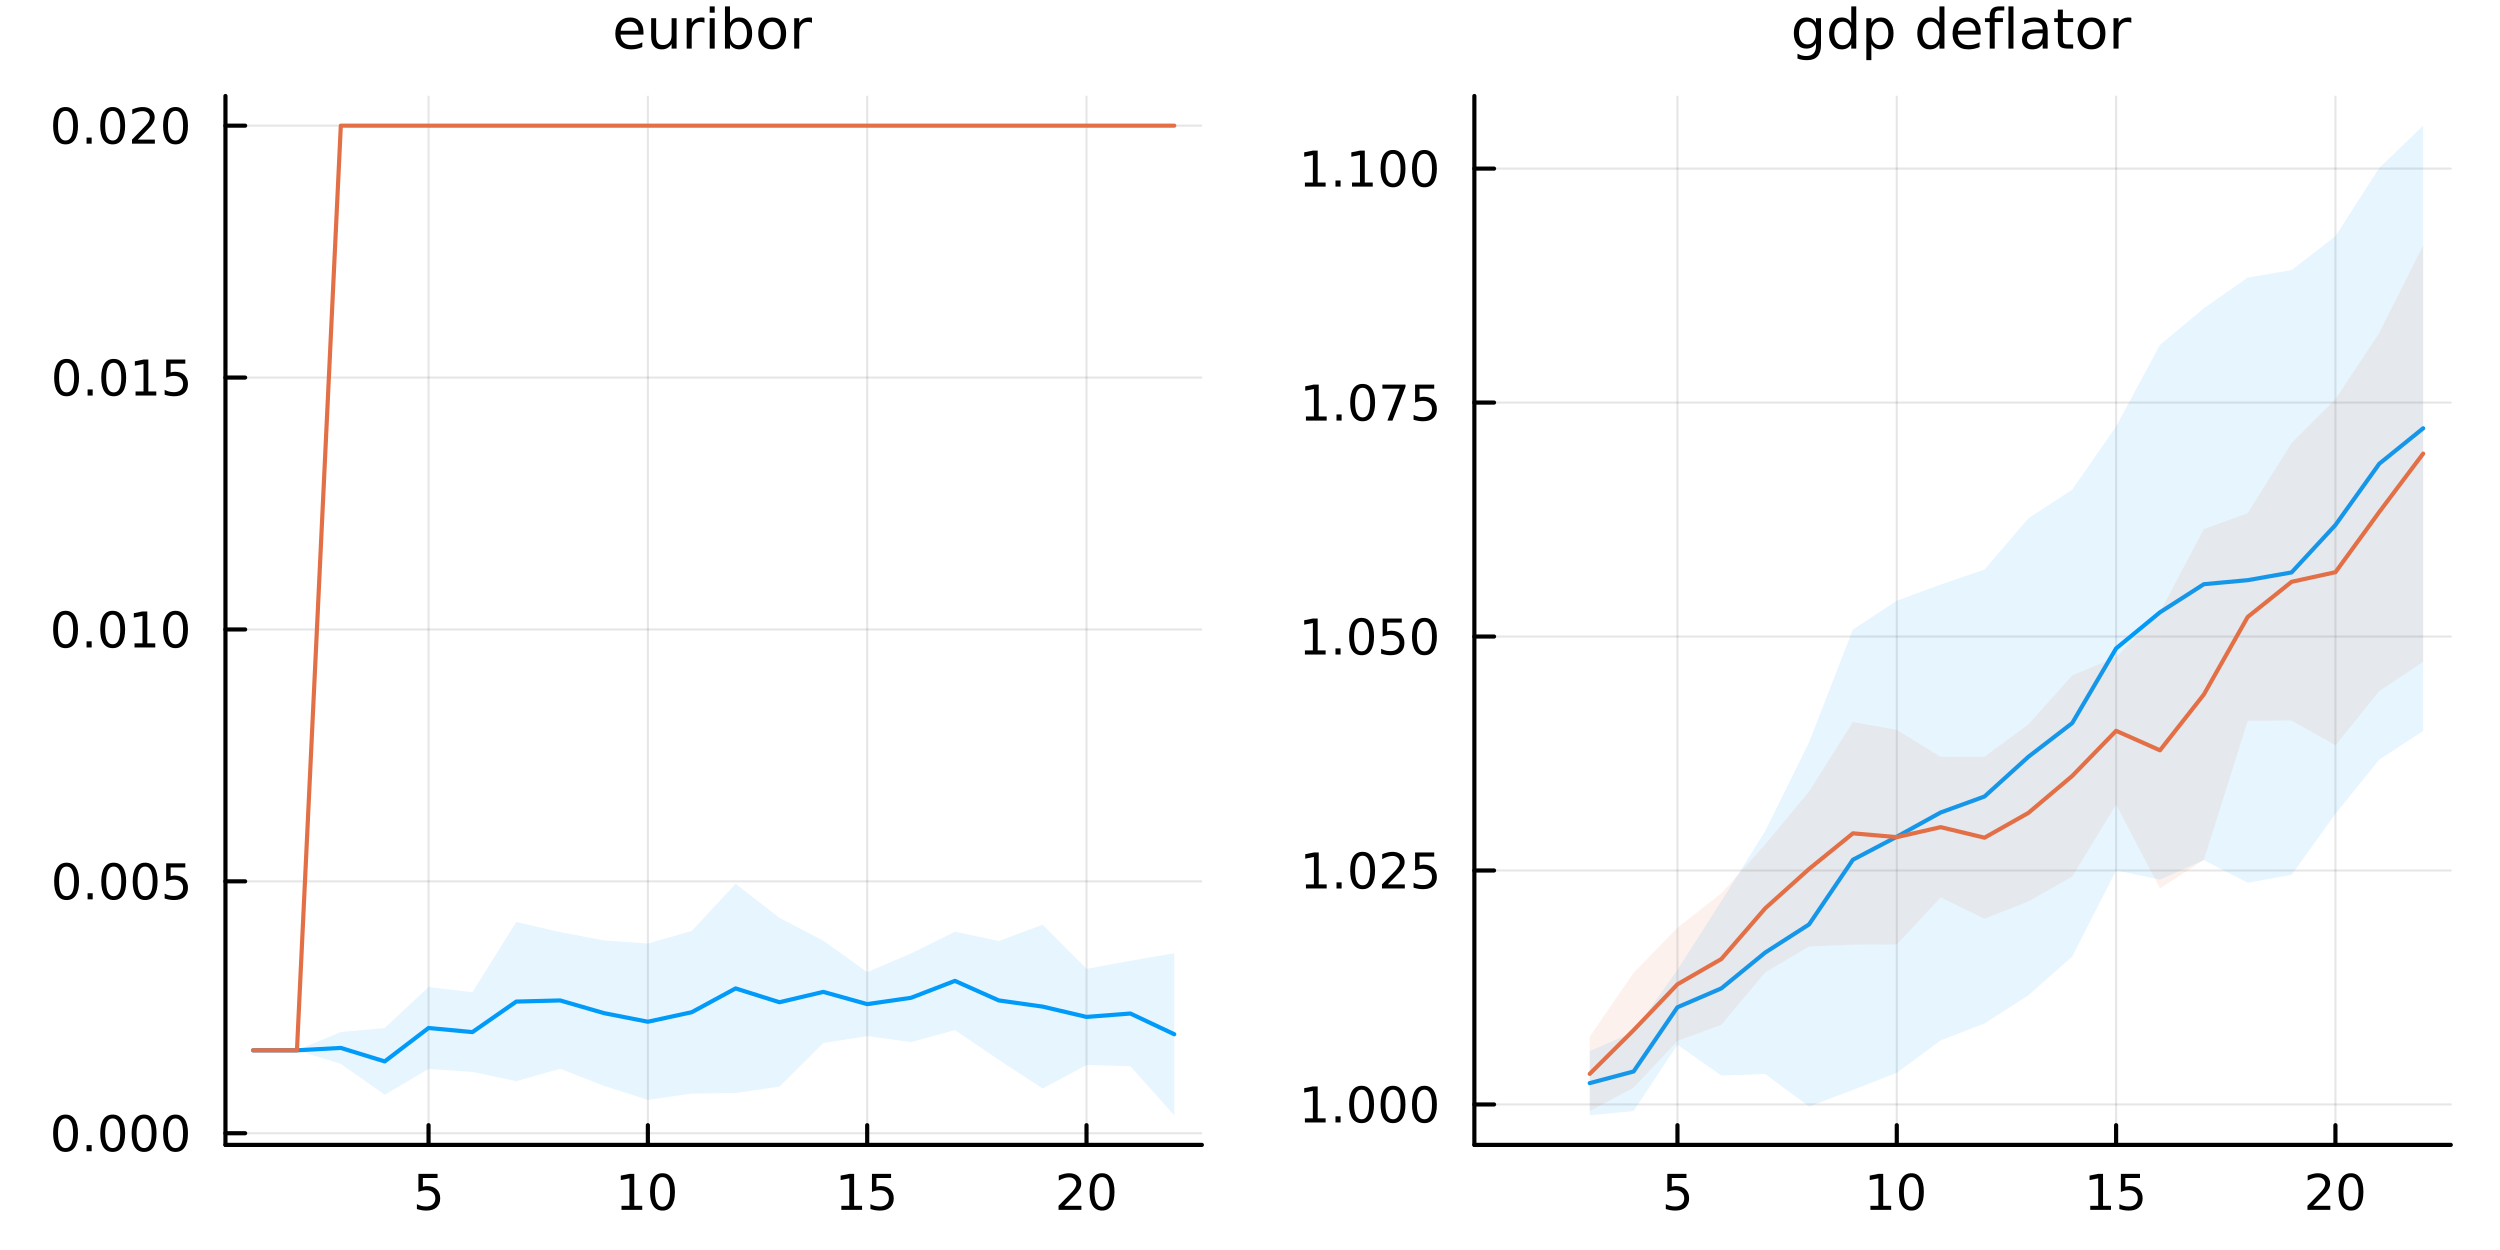 <?xml version="1.0" encoding="utf-8"?>
<svg xmlns="http://www.w3.org/2000/svg" xmlns:xlink="http://www.w3.org/1999/xlink" width="600" height="300" viewBox="0 0 2400 1200">
<rect x="0" y="0" width="2400" height="1200" fill="#333333" stroke="none"/>
<defs>
  <clipPath id="clip990">
    <rect x="0" y="0" width="2400" height="1200"/>
  </clipPath>
</defs>
<path clip-path="url(#clip990)" d="M0 1200 L2400 1200 L2400 0 L0 0  Z" fill="#ffffff" fill-rule="evenodd" fill-opacity="1"/>
<defs>
  <clipPath id="clip991">
    <rect x="480" y="0" width="1681" height="1200"/>
  </clipPath>
</defs>
<path clip-path="url(#clip990)" d="M216.436 1099.09 L1153.8 1099.09 L1153.8 92.152 L216.436 92.152  Z" fill="#ffffff" fill-rule="evenodd" fill-opacity="1"/>
<defs>
  <clipPath id="clip992">
    <rect x="216" y="92" width="938" height="1008"/>
  </clipPath>
</defs>
<polyline clip-path="url(#clip992)" style="stroke:#000000; stroke-linecap:round; stroke-linejoin:round; stroke-width:2; stroke-opacity:0.1; fill:none" points="411.404,1099.09 411.404,92.152 "/>
<polyline clip-path="url(#clip992)" style="stroke:#000000; stroke-linecap:round; stroke-linejoin:round; stroke-width:2; stroke-opacity:0.1; fill:none" points="621.952,1099.09 621.952,92.152 "/>
<polyline clip-path="url(#clip992)" style="stroke:#000000; stroke-linecap:round; stroke-linejoin:round; stroke-width:2; stroke-opacity:0.1; fill:none" points="832.501,1099.09 832.501,92.152 "/>
<polyline clip-path="url(#clip992)" style="stroke:#000000; stroke-linecap:round; stroke-linejoin:round; stroke-width:2; stroke-opacity:0.1; fill:none" points="1043.05,1099.09 1043.05,92.152 "/>
<polyline clip-path="url(#clip992)" style="stroke:#000000; stroke-linecap:round; stroke-linejoin:round; stroke-width:2; stroke-opacity:0.1; fill:none" points="216.436,1087.9 1153.8,1087.9 "/>
<polyline clip-path="url(#clip992)" style="stroke:#000000; stroke-linecap:round; stroke-linejoin:round; stroke-width:2; stroke-opacity:0.1; fill:none" points="216.436,846.091 1153.8,846.091 "/>
<polyline clip-path="url(#clip992)" style="stroke:#000000; stroke-linecap:round; stroke-linejoin:round; stroke-width:2; stroke-opacity:0.1; fill:none" points="216.436,604.277 1153.8,604.277 "/>
<polyline clip-path="url(#clip992)" style="stroke:#000000; stroke-linecap:round; stroke-linejoin:round; stroke-width:2; stroke-opacity:0.1; fill:none" points="216.436,362.464 1153.8,362.464 "/>
<polyline clip-path="url(#clip992)" style="stroke:#000000; stroke-linecap:round; stroke-linejoin:round; stroke-width:2; stroke-opacity:0.1; fill:none" points="216.436,120.65 1153.8,120.65 "/>
<polyline clip-path="url(#clip990)" style="stroke:#000000; stroke-linecap:round; stroke-linejoin:round; stroke-width:4; stroke-opacity:1; fill:none" points="216.436,1099.09 1153.8,1099.09 "/>
<polyline clip-path="url(#clip990)" style="stroke:#000000; stroke-linecap:round; stroke-linejoin:round; stroke-width:4; stroke-opacity:1; fill:none" points="411.404,1099.09 411.404,1080.19 "/>
<polyline clip-path="url(#clip990)" style="stroke:#000000; stroke-linecap:round; stroke-linejoin:round; stroke-width:4; stroke-opacity:1; fill:none" points="621.952,1099.09 621.952,1080.19 "/>
<polyline clip-path="url(#clip990)" style="stroke:#000000; stroke-linecap:round; stroke-linejoin:round; stroke-width:4; stroke-opacity:1; fill:none" points="832.501,1099.09 832.501,1080.19 "/>
<polyline clip-path="url(#clip990)" style="stroke:#000000; stroke-linecap:round; stroke-linejoin:round; stroke-width:4; stroke-opacity:1; fill:none" points="1043.05,1099.09 1043.05,1080.19 "/>
<path clip-path="url(#clip990)" d="M401.682 1126.93 L420.038 1126.93 L420.038 1130.86 L405.964 1130.86 L405.964 1139.34 Q406.982 1138.99 408.001 1138.83 Q409.019 1138.64 410.038 1138.64 Q415.825 1138.64 419.205 1141.81 Q422.584 1144.98 422.584 1150.4 Q422.584 1155.98 419.112 1159.08 Q415.64 1162.16 409.32 1162.16 Q407.145 1162.16 404.876 1161.79 Q402.631 1161.42 400.223 1160.68 L400.223 1155.98 Q402.307 1157.11 404.529 1157.67 Q406.751 1158.22 409.228 1158.22 Q413.232 1158.22 415.57 1156.12 Q417.908 1154.01 417.908 1150.4 Q417.908 1146.79 415.57 1144.68 Q413.232 1142.58 409.228 1142.58 Q407.353 1142.58 405.478 1142.99 Q403.626 1143.41 401.682 1144.29 L401.682 1126.93 Z" fill="#000000" fill-rule="nonzero" fill-opacity="1" /><path clip-path="url(#clip990)" d="M596.64 1157.55 L604.279 1157.55 L604.279 1131.19 L595.969 1132.85 L595.969 1128.59 L604.232 1126.93 L608.908 1126.93 L608.908 1157.55 L616.547 1157.55 L616.547 1161.49 L596.64 1161.49 L596.64 1157.55 Z" fill="#000000" fill-rule="nonzero" fill-opacity="1" /><path clip-path="url(#clip990)" d="M635.991 1130.01 Q632.38 1130.01 630.552 1133.57 Q628.746 1137.11 628.746 1144.24 Q628.746 1151.35 630.552 1154.91 Q632.38 1158.46 635.991 1158.46 Q639.626 1158.46 641.431 1154.91 Q643.26 1151.35 643.26 1144.24 Q643.26 1137.11 641.431 1133.57 Q639.626 1130.01 635.991 1130.01 M635.991 1126.3 Q641.802 1126.3 644.857 1130.91 Q647.936 1135.49 647.936 1144.24 Q647.936 1152.97 644.857 1157.58 Q641.802 1162.16 635.991 1162.16 Q630.181 1162.16 627.103 1157.58 Q624.047 1152.97 624.047 1144.24 Q624.047 1135.49 627.103 1130.91 Q630.181 1126.3 635.991 1126.3 Z" fill="#000000" fill-rule="nonzero" fill-opacity="1" /><path clip-path="url(#clip990)" d="M807.686 1157.55 L815.325 1157.55 L815.325 1131.19 L807.015 1132.85 L807.015 1128.59 L815.279 1126.93 L819.954 1126.93 L819.954 1157.55 L827.593 1157.55 L827.593 1161.49 L807.686 1161.49 L807.686 1157.55 Z" fill="#000000" fill-rule="nonzero" fill-opacity="1" /><path clip-path="url(#clip990)" d="M837.084 1126.93 L855.44 1126.93 L855.44 1130.86 L841.366 1130.86 L841.366 1139.34 Q842.385 1138.99 843.403 1138.83 Q844.422 1138.64 845.44 1138.64 Q851.227 1138.64 854.607 1141.81 Q857.987 1144.98 857.987 1150.4 Q857.987 1155.98 854.514 1159.08 Q851.042 1162.16 844.723 1162.16 Q842.547 1162.16 840.278 1161.79 Q838.033 1161.42 835.626 1160.68 L835.626 1155.98 Q837.709 1157.11 839.931 1157.67 Q842.153 1158.22 844.63 1158.22 Q848.635 1158.22 850.973 1156.12 Q853.311 1154.01 853.311 1150.4 Q853.311 1146.79 850.973 1144.68 Q848.635 1142.58 844.63 1142.58 Q842.755 1142.58 840.88 1142.99 Q839.028 1143.41 837.084 1144.29 L837.084 1126.93 Z" fill="#000000" fill-rule="nonzero" fill-opacity="1" /><path clip-path="url(#clip990)" d="M1021.82 1157.55 L1038.14 1157.55 L1038.14 1161.49 L1016.2 1161.49 L1016.2 1157.55 Q1018.86 1154.8 1023.44 1150.17 Q1028.05 1145.52 1029.23 1144.17 Q1031.48 1141.65 1032.35 1139.91 Q1033.26 1138.15 1033.26 1136.46 Q1033.26 1133.71 1031.31 1131.97 Q1029.39 1130.24 1026.29 1130.24 Q1024.09 1130.24 1021.64 1131 Q1019.21 1131.77 1016.43 1133.32 L1016.43 1128.59 Q1019.25 1127.46 1021.71 1126.88 Q1024.16 1126.3 1026.2 1126.3 Q1031.57 1126.3 1034.76 1128.99 Q1037.96 1131.67 1037.96 1136.16 Q1037.96 1138.29 1037.15 1140.21 Q1036.36 1142.11 1034.25 1144.71 Q1033.67 1145.38 1030.57 1148.59 Q1027.47 1151.79 1021.82 1157.55 Z" fill="#000000" fill-rule="nonzero" fill-opacity="1" /><path clip-path="url(#clip990)" d="M1057.96 1130.01 Q1054.35 1130.01 1052.52 1133.57 Q1050.71 1137.11 1050.71 1144.24 Q1050.71 1151.35 1052.52 1154.91 Q1054.35 1158.46 1057.96 1158.46 Q1061.59 1158.46 1063.4 1154.91 Q1065.22 1151.35 1065.22 1144.24 Q1065.22 1137.11 1063.4 1133.57 Q1061.59 1130.01 1057.96 1130.01 M1057.96 1126.3 Q1063.77 1126.3 1066.82 1130.91 Q1069.9 1135.49 1069.9 1144.24 Q1069.9 1152.97 1066.82 1157.58 Q1063.77 1162.16 1057.96 1162.16 Q1052.15 1162.16 1049.07 1157.58 Q1046.01 1152.97 1046.01 1144.24 Q1046.01 1135.49 1049.07 1130.91 Q1052.15 1126.3 1057.96 1126.3 Z" fill="#000000" fill-rule="nonzero" fill-opacity="1" /><polyline clip-path="url(#clip990)" style="stroke:#000000; stroke-linecap:round; stroke-linejoin:round; stroke-width:4; stroke-opacity:1; fill:none" points="216.436,1099.09 216.436,92.152 "/>
<polyline clip-path="url(#clip990)" style="stroke:#000000; stroke-linecap:round; stroke-linejoin:round; stroke-width:4; stroke-opacity:1; fill:none" points="216.436,1087.9 235.334,1087.9 "/>
<polyline clip-path="url(#clip990)" style="stroke:#000000; stroke-linecap:round; stroke-linejoin:round; stroke-width:4; stroke-opacity:1; fill:none" points="216.436,846.091 235.334,846.091 "/>
<polyline clip-path="url(#clip990)" style="stroke:#000000; stroke-linecap:round; stroke-linejoin:round; stroke-width:4; stroke-opacity:1; fill:none" points="216.436,604.277 235.334,604.277 "/>
<polyline clip-path="url(#clip990)" style="stroke:#000000; stroke-linecap:round; stroke-linejoin:round; stroke-width:4; stroke-opacity:1; fill:none" points="216.436,362.464 235.334,362.464 "/>
<polyline clip-path="url(#clip990)" style="stroke:#000000; stroke-linecap:round; stroke-linejoin:round; stroke-width:4; stroke-opacity:1; fill:none" points="216.436,120.65 235.334,120.65 "/>
<path clip-path="url(#clip990)" d="M62.937 1073.7 Q59.325 1073.7 57.497 1077.27 Q55.691 1080.81 55.691 1087.94 Q55.691 1095.05 57.497 1098.61 Q59.325 1102.15 62.937 1102.15 Q66.571 1102.15 68.376 1098.61 Q70.205 1095.05 70.205 1087.94 Q70.205 1080.81 68.376 1077.27 Q66.571 1073.7 62.937 1073.7 M62.937 1070 Q68.747 1070 71.802 1074.61 Q74.881 1079.19 74.881 1087.94 Q74.881 1096.67 71.802 1101.27 Q68.747 1105.86 62.937 1105.86 Q57.126 1105.86 54.048 1101.27 Q50.992 1096.67 50.992 1087.94 Q50.992 1079.19 54.048 1074.61 Q57.126 1070 62.937 1070 Z" fill="#000000" fill-rule="nonzero" fill-opacity="1" /><path clip-path="url(#clip990)" d="M83.098 1099.3 L87.983 1099.3 L87.983 1105.18 L83.098 1105.18 L83.098 1099.3 Z" fill="#000000" fill-rule="nonzero" fill-opacity="1" /><path clip-path="url(#clip990)" d="M108.168 1073.7 Q104.557 1073.7 102.728 1077.27 Q100.922 1080.81 100.922 1087.94 Q100.922 1095.05 102.728 1098.61 Q104.557 1102.15 108.168 1102.15 Q111.802 1102.15 113.608 1098.61 Q115.436 1095.05 115.436 1087.94 Q115.436 1080.81 113.608 1077.27 Q111.802 1073.7 108.168 1073.7 M108.168 1070 Q113.978 1070 117.033 1074.61 Q120.112 1079.19 120.112 1087.94 Q120.112 1096.67 117.033 1101.27 Q113.978 1105.86 108.168 1105.86 Q102.358 1105.86 99.279 1101.27 Q96.223 1096.67 96.223 1087.94 Q96.223 1079.19 99.279 1074.61 Q102.358 1070 108.168 1070 Z" fill="#000000" fill-rule="nonzero" fill-opacity="1" /><path clip-path="url(#clip990)" d="M138.33 1073.7 Q134.719 1073.7 132.89 1077.27 Q131.084 1080.81 131.084 1087.94 Q131.084 1095.05 132.89 1098.61 Q134.719 1102.15 138.33 1102.15 Q141.964 1102.15 143.769 1098.61 Q145.598 1095.05 145.598 1087.94 Q145.598 1080.81 143.769 1077.27 Q141.964 1073.7 138.33 1073.7 M138.33 1070 Q144.14 1070 147.195 1074.61 Q150.274 1079.19 150.274 1087.94 Q150.274 1096.67 147.195 1101.27 Q144.14 1105.86 138.33 1105.86 Q132.519 1105.86 129.441 1101.27 Q126.385 1096.67 126.385 1087.94 Q126.385 1079.19 129.441 1074.61 Q132.519 1070 138.33 1070 Z" fill="#000000" fill-rule="nonzero" fill-opacity="1" /><path clip-path="url(#clip990)" d="M168.491 1073.7 Q164.88 1073.7 163.052 1077.27 Q161.246 1080.81 161.246 1087.94 Q161.246 1095.05 163.052 1098.61 Q164.88 1102.15 168.491 1102.15 Q172.126 1102.15 173.931 1098.61 Q175.76 1095.05 175.76 1087.94 Q175.76 1080.81 173.931 1077.27 Q172.126 1073.7 168.491 1073.7 M168.491 1070 Q174.302 1070 177.357 1074.61 Q180.436 1079.19 180.436 1087.94 Q180.436 1096.67 177.357 1101.27 Q174.302 1105.86 168.491 1105.86 Q162.681 1105.86 159.603 1101.27 Q156.547 1096.67 156.547 1087.94 Q156.547 1079.19 159.603 1074.61 Q162.681 1070 168.491 1070 Z" fill="#000000" fill-rule="nonzero" fill-opacity="1" /><path clip-path="url(#clip990)" d="M63.932 831.889 Q60.321 831.889 58.492 835.454 Q56.687 838.996 56.687 846.125 Q56.687 853.232 58.492 856.797 Q60.321 860.338 63.932 860.338 Q67.566 860.338 69.372 856.797 Q71.2 853.232 71.2 846.125 Q71.2 838.996 69.372 835.454 Q67.566 831.889 63.932 831.889 M63.932 828.186 Q69.742 828.186 72.798 832.792 Q75.876 837.376 75.876 846.125 Q75.876 854.852 72.798 859.459 Q69.742 864.042 63.932 864.042 Q58.122 864.042 55.043 859.459 Q51.987 854.852 51.987 846.125 Q51.987 837.376 55.043 832.792 Q58.122 828.186 63.932 828.186 Z" fill="#000000" fill-rule="nonzero" fill-opacity="1" /><path clip-path="url(#clip990)" d="M84.094 857.491 L88.978 857.491 L88.978 863.371 L84.094 863.371 L84.094 857.491 Z" fill="#000000" fill-rule="nonzero" fill-opacity="1" /><path clip-path="url(#clip990)" d="M109.163 831.889 Q105.552 831.889 103.723 835.454 Q101.918 838.996 101.918 846.125 Q101.918 853.232 103.723 856.797 Q105.552 860.338 109.163 860.338 Q112.797 860.338 114.603 856.797 Q116.432 853.232 116.432 846.125 Q116.432 838.996 114.603 835.454 Q112.797 831.889 109.163 831.889 M109.163 828.186 Q114.973 828.186 118.029 832.792 Q121.107 837.376 121.107 846.125 Q121.107 854.852 118.029 859.459 Q114.973 864.042 109.163 864.042 Q103.353 864.042 100.274 859.459 Q97.219 854.852 97.219 846.125 Q97.219 837.376 100.274 832.792 Q103.353 828.186 109.163 828.186 Z" fill="#000000" fill-rule="nonzero" fill-opacity="1" /><path clip-path="url(#clip990)" d="M139.325 831.889 Q135.714 831.889 133.885 835.454 Q132.08 838.996 132.08 846.125 Q132.08 853.232 133.885 856.797 Q135.714 860.338 139.325 860.338 Q142.959 860.338 144.765 856.797 Q146.593 853.232 146.593 846.125 Q146.593 838.996 144.765 835.454 Q142.959 831.889 139.325 831.889 M139.325 828.186 Q145.135 828.186 148.191 832.792 Q151.269 837.376 151.269 846.125 Q151.269 854.852 148.191 859.459 Q145.135 864.042 139.325 864.042 Q133.515 864.042 130.436 859.459 Q127.381 854.852 127.381 846.125 Q127.381 837.376 130.436 832.792 Q133.515 828.186 139.325 828.186 Z" fill="#000000" fill-rule="nonzero" fill-opacity="1" /><path clip-path="url(#clip990)" d="M159.533 828.811 L177.89 828.811 L177.89 832.746 L163.816 832.746 L163.816 841.218 Q164.834 840.871 165.853 840.709 Q166.871 840.524 167.89 840.524 Q173.677 840.524 177.056 843.695 Q180.436 846.866 180.436 852.283 Q180.436 857.862 176.964 860.963 Q173.491 864.042 167.172 864.042 Q164.996 864.042 162.728 863.672 Q160.482 863.301 158.075 862.561 L158.075 857.862 Q160.158 858.996 162.38 859.551 Q164.603 860.107 167.079 860.107 Q171.084 860.107 173.422 858 Q175.76 855.894 175.76 852.283 Q175.76 848.672 173.422 846.565 Q171.084 844.459 167.079 844.459 Q165.204 844.459 163.329 844.875 Q161.478 845.292 159.533 846.172 L159.533 828.811 Z" fill="#000000" fill-rule="nonzero" fill-opacity="1" /><path clip-path="url(#clip990)" d="M62.937 590.076 Q59.325 590.076 57.497 593.641 Q55.691 597.182 55.691 604.312 Q55.691 611.418 57.497 614.983 Q59.325 618.525 62.937 618.525 Q66.571 618.525 68.376 614.983 Q70.205 611.418 70.205 604.312 Q70.205 597.182 68.376 593.641 Q66.571 590.076 62.937 590.076 M62.937 586.372 Q68.747 586.372 71.802 590.979 Q74.881 595.562 74.881 604.312 Q74.881 613.039 71.802 617.645 Q68.747 622.229 62.937 622.229 Q57.126 622.229 54.048 617.645 Q50.992 613.039 50.992 604.312 Q50.992 595.562 54.048 590.979 Q57.126 586.372 62.937 586.372 Z" fill="#000000" fill-rule="nonzero" fill-opacity="1" /><path clip-path="url(#clip990)" d="M83.098 615.678 L87.983 615.678 L87.983 621.557 L83.098 621.557 L83.098 615.678 Z" fill="#000000" fill-rule="nonzero" fill-opacity="1" /><path clip-path="url(#clip990)" d="M108.168 590.076 Q104.557 590.076 102.728 593.641 Q100.922 597.182 100.922 604.312 Q100.922 611.418 102.728 614.983 Q104.557 618.525 108.168 618.525 Q111.802 618.525 113.608 614.983 Q115.436 611.418 115.436 604.312 Q115.436 597.182 113.608 593.641 Q111.802 590.076 108.168 590.076 M108.168 586.372 Q113.978 586.372 117.033 590.979 Q120.112 595.562 120.112 604.312 Q120.112 613.039 117.033 617.645 Q113.978 622.229 108.168 622.229 Q102.358 622.229 99.279 617.645 Q96.223 613.039 96.223 604.312 Q96.223 595.562 99.279 590.979 Q102.358 586.372 108.168 586.372 Z" fill="#000000" fill-rule="nonzero" fill-opacity="1" /><path clip-path="url(#clip990)" d="M129.14 617.622 L136.779 617.622 L136.779 591.257 L128.469 592.923 L128.469 588.664 L136.732 586.997 L141.408 586.997 L141.408 617.622 L149.047 617.622 L149.047 621.557 L129.14 621.557 L129.14 617.622 Z" fill="#000000" fill-rule="nonzero" fill-opacity="1" /><path clip-path="url(#clip990)" d="M168.491 590.076 Q164.88 590.076 163.052 593.641 Q161.246 597.182 161.246 604.312 Q161.246 611.418 163.052 614.983 Q164.88 618.525 168.491 618.525 Q172.126 618.525 173.931 614.983 Q175.76 611.418 175.76 604.312 Q175.76 597.182 173.931 593.641 Q172.126 590.076 168.491 590.076 M168.491 586.372 Q174.302 586.372 177.357 590.979 Q180.436 595.562 180.436 604.312 Q180.436 613.039 177.357 617.645 Q174.302 622.229 168.491 622.229 Q162.681 622.229 159.603 617.645 Q156.547 613.039 156.547 604.312 Q156.547 595.562 159.603 590.979 Q162.681 586.372 168.491 586.372 Z" fill="#000000" fill-rule="nonzero" fill-opacity="1" /><path clip-path="url(#clip990)" d="M63.932 348.262 Q60.321 348.262 58.492 351.827 Q56.687 355.369 56.687 362.499 Q56.687 369.605 58.492 373.17 Q60.321 376.711 63.932 376.711 Q67.566 376.711 69.372 373.17 Q71.2 369.605 71.2 362.499 Q71.2 355.369 69.372 351.827 Q67.566 348.262 63.932 348.262 M63.932 344.559 Q69.742 344.559 72.798 349.165 Q75.876 353.749 75.876 362.499 Q75.876 371.225 72.798 375.832 Q69.742 380.415 63.932 380.415 Q58.122 380.415 55.043 375.832 Q51.987 371.225 51.987 362.499 Q51.987 353.749 55.043 349.165 Q58.122 344.559 63.932 344.559 Z" fill="#000000" fill-rule="nonzero" fill-opacity="1" /><path clip-path="url(#clip990)" d="M84.094 373.864 L88.978 373.864 L88.978 379.744 L84.094 379.744 L84.094 373.864 Z" fill="#000000" fill-rule="nonzero" fill-opacity="1" /><path clip-path="url(#clip990)" d="M109.163 348.262 Q105.552 348.262 103.723 351.827 Q101.918 355.369 101.918 362.499 Q101.918 369.605 103.723 373.17 Q105.552 376.711 109.163 376.711 Q112.797 376.711 114.603 373.17 Q116.432 369.605 116.432 362.499 Q116.432 355.369 114.603 351.827 Q112.797 348.262 109.163 348.262 M109.163 344.559 Q114.973 344.559 118.029 349.165 Q121.107 353.749 121.107 362.499 Q121.107 371.225 118.029 375.832 Q114.973 380.415 109.163 380.415 Q103.353 380.415 100.274 375.832 Q97.219 371.225 97.219 362.499 Q97.219 353.749 100.274 349.165 Q103.353 344.559 109.163 344.559 Z" fill="#000000" fill-rule="nonzero" fill-opacity="1" /><path clip-path="url(#clip990)" d="M130.135 375.809 L137.774 375.809 L137.774 349.443 L129.464 351.11 L129.464 346.85 L137.728 345.184 L142.404 345.184 L142.404 375.809 L150.043 375.809 L150.043 379.744 L130.135 379.744 L130.135 375.809 Z" fill="#000000" fill-rule="nonzero" fill-opacity="1" /><path clip-path="url(#clip990)" d="M159.533 345.184 L177.89 345.184 L177.89 349.119 L163.816 349.119 L163.816 357.591 Q164.834 357.244 165.853 357.082 Q166.871 356.897 167.89 356.897 Q173.677 356.897 177.056 360.068 Q180.436 363.239 180.436 368.656 Q180.436 374.235 176.964 377.336 Q173.491 380.415 167.172 380.415 Q164.996 380.415 162.728 380.045 Q160.482 379.674 158.075 378.934 L158.075 374.235 Q160.158 375.369 162.38 375.924 Q164.603 376.48 167.079 376.48 Q171.084 376.48 173.422 374.373 Q175.76 372.267 175.76 368.656 Q175.76 365.045 173.422 362.938 Q171.084 360.832 167.079 360.832 Q165.204 360.832 163.329 361.249 Q161.478 361.665 159.533 362.545 L159.533 345.184 Z" fill="#000000" fill-rule="nonzero" fill-opacity="1" /><path clip-path="url(#clip990)" d="M62.937 106.449 Q59.325 106.449 57.497 110.014 Q55.691 113.555 55.691 120.685 Q55.691 127.791 57.497 131.356 Q59.325 134.898 62.937 134.898 Q66.571 134.898 68.376 131.356 Q70.205 127.791 70.205 120.685 Q70.205 113.555 68.376 110.014 Q66.571 106.449 62.937 106.449 M62.937 102.745 Q68.747 102.745 71.802 107.352 Q74.881 111.935 74.881 120.685 Q74.881 129.412 71.802 134.018 Q68.747 138.602 62.937 138.602 Q57.126 138.602 54.048 134.018 Q50.992 129.412 50.992 120.685 Q50.992 111.935 54.048 107.352 Q57.126 102.745 62.937 102.745 Z" fill="#000000" fill-rule="nonzero" fill-opacity="1" /><path clip-path="url(#clip990)" d="M83.098 132.051 L87.983 132.051 L87.983 137.93 L83.098 137.93 L83.098 132.051 Z" fill="#000000" fill-rule="nonzero" fill-opacity="1" /><path clip-path="url(#clip990)" d="M108.168 106.449 Q104.557 106.449 102.728 110.014 Q100.922 113.555 100.922 120.685 Q100.922 127.791 102.728 131.356 Q104.557 134.898 108.168 134.898 Q111.802 134.898 113.608 131.356 Q115.436 127.791 115.436 120.685 Q115.436 113.555 113.608 110.014 Q111.802 106.449 108.168 106.449 M108.168 102.745 Q113.978 102.745 117.033 107.352 Q120.112 111.935 120.112 120.685 Q120.112 129.412 117.033 134.018 Q113.978 138.602 108.168 138.602 Q102.358 138.602 99.279 134.018 Q96.223 129.412 96.223 120.685 Q96.223 111.935 99.279 107.352 Q102.358 102.745 108.168 102.745 Z" fill="#000000" fill-rule="nonzero" fill-opacity="1" /><path clip-path="url(#clip990)" d="M132.357 133.995 L148.677 133.995 L148.677 137.93 L126.732 137.93 L126.732 133.995 Q129.394 131.241 133.978 126.611 Q138.584 121.958 139.765 120.616 Q142.01 118.092 142.89 116.356 Q143.793 114.597 143.793 112.907 Q143.793 110.153 141.848 108.417 Q139.927 106.68 136.825 106.68 Q134.626 106.68 132.172 107.444 Q129.742 108.208 126.964 109.759 L126.964 105.037 Q129.788 103.903 132.242 103.324 Q134.695 102.745 136.732 102.745 Q142.103 102.745 145.297 105.43 Q148.492 108.116 148.492 112.606 Q148.492 114.736 147.681 116.657 Q146.894 118.555 144.788 121.148 Q144.209 121.819 141.107 125.037 Q138.006 128.231 132.357 133.995 Z" fill="#000000" fill-rule="nonzero" fill-opacity="1" /><path clip-path="url(#clip990)" d="M168.491 106.449 Q164.88 106.449 163.052 110.014 Q161.246 113.555 161.246 120.685 Q161.246 127.791 163.052 131.356 Q164.88 134.898 168.491 134.898 Q172.126 134.898 173.931 131.356 Q175.76 127.791 175.76 120.685 Q175.76 113.555 173.931 110.014 Q172.126 106.449 168.491 106.449 M168.491 102.745 Q174.302 102.745 177.357 107.352 Q180.436 111.935 180.436 120.685 Q180.436 129.412 177.357 134.018 Q174.302 138.602 168.491 138.602 Q162.681 138.602 159.603 134.018 Q156.547 129.412 156.547 120.685 Q156.547 111.935 159.603 107.352 Q162.681 102.745 168.491 102.745 Z" fill="#000000" fill-rule="nonzero" fill-opacity="1" /><path clip-path="url(#clip990)" d="M617.734 30.875 L617.734 33.219 L595.703 33.219 Q596.016 38.166 598.672 40.771 Q601.354 43.349 606.12 43.349 Q608.88 43.349 611.458 42.672 Q614.062 41.995 616.614 40.64 L616.614 45.172 Q614.036 46.265 611.328 46.838 Q608.62 47.411 605.833 47.411 Q598.854 47.411 594.766 43.349 Q590.703 39.286 590.703 32.359 Q590.703 25.198 594.557 21.005 Q598.437 16.786 605 16.786 Q610.885 16.786 614.297 20.588 Q617.734 24.364 617.734 30.875 M612.943 29.469 Q612.891 25.536 610.729 23.193 Q608.594 20.849 605.052 20.849 Q601.042 20.849 598.62 23.114 Q596.224 25.38 595.859 29.495 L612.943 29.469 Z" fill="#000000" fill-rule="nonzero" fill-opacity="1" /><path clip-path="url(#clip990)" d="M625.104 35.146 L625.104 17.489 L629.896 17.489 L629.896 34.963 Q629.896 39.104 631.51 41.187 Q633.125 43.245 636.354 43.245 Q640.234 43.245 642.474 40.771 Q644.739 38.297 644.739 34.026 L644.739 17.489 L649.531 17.489 L649.531 46.656 L644.739 46.656 L644.739 42.177 Q642.995 44.833 640.677 46.135 Q638.385 47.411 635.338 47.411 Q630.312 47.411 627.708 44.286 Q625.104 41.161 625.104 35.146 M637.161 16.786 L637.161 16.786 Z" fill="#000000" fill-rule="nonzero" fill-opacity="1" /><path clip-path="url(#clip990)" d="M676.302 21.969 Q675.494 21.5 674.531 21.292 Q673.593 21.057 672.448 21.057 Q668.385 21.057 666.198 23.713 Q664.036 26.344 664.036 31.291 L664.036 46.656 L659.218 46.656 L659.218 17.489 L664.036 17.489 L664.036 22.021 Q665.547 19.364 667.968 18.088 Q670.39 16.786 673.854 16.786 Q674.349 16.786 674.948 16.864 Q675.546 16.917 676.276 17.047 L676.302 21.969 Z" fill="#000000" fill-rule="nonzero" fill-opacity="1" /><path clip-path="url(#clip990)" d="M681.328 17.489 L686.119 17.489 L686.119 46.656 L681.328 46.656 L681.328 17.489 M681.328 6.135 L686.119 6.135 L686.119 12.203 L681.328 12.203 L681.328 6.135 Z" fill="#000000" fill-rule="nonzero" fill-opacity="1" /><path clip-path="url(#clip990)" d="M717.083 32.099 Q717.083 26.812 714.895 23.818 Q712.734 20.797 708.932 20.797 Q705.13 20.797 702.942 23.818 Q700.781 26.812 700.781 32.099 Q700.781 37.385 702.942 40.406 Q705.13 43.401 708.932 43.401 Q712.734 43.401 714.895 40.406 Q717.083 37.385 717.083 32.099 M700.781 21.916 Q702.291 19.312 704.583 18.062 Q706.9 16.786 710.104 16.786 Q715.416 16.786 718.723 21.005 Q722.057 25.224 722.057 32.099 Q722.057 38.974 718.723 43.193 Q715.416 47.411 710.104 47.411 Q706.9 47.411 704.583 46.161 Q702.291 44.885 700.781 42.281 L700.781 46.656 L695.963 46.656 L695.963 6.135 L700.781 6.135 L700.781 21.916 Z" fill="#000000" fill-rule="nonzero" fill-opacity="1" /><path clip-path="url(#clip990)" d="M741.301 20.849 Q737.447 20.849 735.208 23.87 Q732.968 26.864 732.968 32.099 Q732.968 37.333 735.182 40.354 Q737.421 43.349 741.301 43.349 Q745.129 43.349 747.369 40.328 Q749.609 37.307 749.609 32.099 Q749.609 26.916 747.369 23.896 Q745.129 20.849 741.301 20.849 M741.301 16.786 Q747.551 16.786 751.119 20.849 Q754.687 24.911 754.687 32.099 Q754.687 39.26 751.119 43.349 Q747.551 47.411 741.301 47.411 Q735.025 47.411 731.458 43.349 Q727.916 39.26 727.916 32.099 Q727.916 24.911 731.458 20.849 Q735.025 16.786 741.301 16.786 Z" fill="#000000" fill-rule="nonzero" fill-opacity="1" /><path clip-path="url(#clip990)" d="M779.53 21.969 Q778.723 21.5 777.759 21.292 Q776.822 21.057 775.676 21.057 Q771.614 21.057 769.426 23.713 Q767.265 26.344 767.265 31.291 L767.265 46.656 L762.447 46.656 L762.447 17.489 L767.265 17.489 L767.265 22.021 Q768.775 19.364 771.197 18.088 Q773.619 16.786 777.082 16.786 Q777.577 16.786 778.176 16.864 Q778.775 16.917 779.504 17.047 L779.53 21.969 Z" fill="#000000" fill-rule="nonzero" fill-opacity="1" /><path clip-path="url(#clip992)" d="M242.965 1008.3 L285.075 1008.3 L327.184 1021.3 L369.294 1050.97 L411.404 1026.16 L453.513 1029.02 L495.623 1037.9 L537.733 1025.98 L579.842 1042.41 L621.952 1055.91 L664.062 1049.75 L706.172 1049.27 L748.281 1043.1 L790.391 1001.3 L832.501 994.645 L874.61 1000.4 L916.72 988.83 L958.83 1017.41 L1000.94 1044.93 L1043.05 1022.38 L1085.16 1023.62 L1127.27 1070.59 L1127.27 915.146 L1085.16 922.344 L1043.05 930.11 L1000.94 887.757 L958.83 903.417 L916.72 894.45 L874.61 915.377 L832.501 933.284 L790.391 903.116 L748.281 881.178 L706.172 848.502 L664.062 893.705 L621.952 905.828 L579.842 902.799 L537.733 894.865 L495.623 885.13 L453.513 952.603 L411.404 947.568 L369.294 986.937 L327.184 990.696 L285.075 1008.3 L242.965 1008.3  Z" fill="#009af9" fill-rule="evenodd" fill-opacity="0.1"/>
<polyline clip-path="url(#clip992)" style="stroke:#009af9; stroke-linecap:round; stroke-linejoin:round; stroke-width:4; stroke-opacity:1; fill:none" points="242.965,1008.3 285.075,1008.3 327.184,1006 369.294,1018.96 411.404,986.866 453.513,990.81 495.623,961.514 537.733,960.424 579.842,972.605 621.952,980.868 664.062,971.726 706.172,948.885 748.281,962.14 790.391,952.207 832.501,963.965 874.61,957.889 916.72,941.64 958.83,960.414 1000.94,966.344 1043.05,976.243 1085.16,972.984 1127.27,992.868 "/>
<path clip-path="url(#clip992)" d="M242.965 1008.3 L285.075 1008.3 L327.184 120.65 L369.294 120.65 L411.404 120.65 L453.513 120.65 L495.623 120.65 L537.733 120.65 L579.842 120.65 L621.952 120.65 L664.062 120.65 L706.172 120.65 L748.281 120.65 L790.391 120.65 L832.501 120.65 L874.61 120.65 L916.72 120.65 L958.83 120.65 L1000.94 120.65 L1043.05 120.65 L1085.16 120.65 L1127.27 120.65 L1127.27 120.65 L1085.16 120.65 L1043.05 120.65 L1000.94 120.65 L958.83 120.65 L916.72 120.65 L874.61 120.65 L832.501 120.65 L790.391 120.65 L748.281 120.65 L706.172 120.65 L664.062 120.65 L621.952 120.65 L579.842 120.65 L537.733 120.65 L495.623 120.65 L453.513 120.65 L411.404 120.65 L369.294 120.65 L327.184 120.65 L285.075 1008.3 L242.965 1008.3  Z" fill="#e26f46" fill-rule="evenodd" fill-opacity="0.1"/>
<polyline clip-path="url(#clip992)" style="stroke:#e26f46; stroke-linecap:round; stroke-linejoin:round; stroke-width:4; stroke-opacity:1; fill:none" points="242.965,1008.3 285.075,1008.3 327.184,120.65 369.294,120.65 411.404,120.65 453.513,120.65 495.623,120.65 537.733,120.65 579.842,120.65 621.952,120.65 664.062,120.65 706.172,120.65 748.281,120.65 790.391,120.65 832.501,120.65 874.61,120.65 916.72,120.65 958.83,120.65 1000.94,120.65 1043.05,120.65 1085.16,120.65 1127.27,120.65 "/>
<path clip-path="url(#clip990)" d="M1415.39 1099.09 L2352.76 1099.09 L2352.76 92.152 L1415.39 92.152  Z" fill="#ffffff" fill-rule="evenodd" fill-opacity="1"/>
<defs>
  <clipPath id="clip993">
    <rect x="1415" y="92" width="938" height="1008"/>
  </clipPath>
</defs>
<polyline clip-path="url(#clip993)" style="stroke:#000000; stroke-linecap:round; stroke-linejoin:round; stroke-width:2; stroke-opacity:0.1; fill:none" points="1610.36,1099.09 1610.36,92.152 "/>
<polyline clip-path="url(#clip993)" style="stroke:#000000; stroke-linecap:round; stroke-linejoin:round; stroke-width:2; stroke-opacity:0.1; fill:none" points="1820.91,1099.09 1820.91,92.152 "/>
<polyline clip-path="url(#clip993)" style="stroke:#000000; stroke-linecap:round; stroke-linejoin:round; stroke-width:2; stroke-opacity:0.1; fill:none" points="2031.46,1099.09 2031.46,92.152 "/>
<polyline clip-path="url(#clip993)" style="stroke:#000000; stroke-linecap:round; stroke-linejoin:round; stroke-width:2; stroke-opacity:0.1; fill:none" points="2242.01,1099.09 2242.01,92.152 "/>
<polyline clip-path="url(#clip993)" style="stroke:#000000; stroke-linecap:round; stroke-linejoin:round; stroke-width:2; stroke-opacity:0.1; fill:none" points="1415.39,1060.27 2352.76,1060.27 "/>
<polyline clip-path="url(#clip993)" style="stroke:#000000; stroke-linecap:round; stroke-linejoin:round; stroke-width:2; stroke-opacity:0.1; fill:none" points="1415.39,835.667 2352.76,835.667 "/>
<polyline clip-path="url(#clip993)" style="stroke:#000000; stroke-linecap:round; stroke-linejoin:round; stroke-width:2; stroke-opacity:0.1; fill:none" points="1415.39,611.066 2352.76,611.066 "/>
<polyline clip-path="url(#clip993)" style="stroke:#000000; stroke-linecap:round; stroke-linejoin:round; stroke-width:2; stroke-opacity:0.1; fill:none" points="1415.39,386.466 2352.76,386.466 "/>
<polyline clip-path="url(#clip993)" style="stroke:#000000; stroke-linecap:round; stroke-linejoin:round; stroke-width:2; stroke-opacity:0.1; fill:none" points="1415.39,161.865 2352.76,161.865 "/>
<polyline clip-path="url(#clip990)" style="stroke:#000000; stroke-linecap:round; stroke-linejoin:round; stroke-width:4; stroke-opacity:1; fill:none" points="1415.39,1099.09 2352.76,1099.09 "/>
<polyline clip-path="url(#clip990)" style="stroke:#000000; stroke-linecap:round; stroke-linejoin:round; stroke-width:4; stroke-opacity:1; fill:none" points="1610.36,1099.09 1610.36,1080.19 "/>
<polyline clip-path="url(#clip990)" style="stroke:#000000; stroke-linecap:round; stroke-linejoin:round; stroke-width:4; stroke-opacity:1; fill:none" points="1820.91,1099.09 1820.91,1080.19 "/>
<polyline clip-path="url(#clip990)" style="stroke:#000000; stroke-linecap:round; stroke-linejoin:round; stroke-width:4; stroke-opacity:1; fill:none" points="2031.46,1099.09 2031.46,1080.19 "/>
<polyline clip-path="url(#clip990)" style="stroke:#000000; stroke-linecap:round; stroke-linejoin:round; stroke-width:4; stroke-opacity:1; fill:none" points="2242.01,1099.09 2242.01,1080.19 "/>
<path clip-path="url(#clip990)" d="M1600.64 1126.93 L1619 1126.93 L1619 1130.86 L1604.92 1130.86 L1604.92 1139.34 Q1605.94 1138.99 1606.96 1138.83 Q1607.98 1138.64 1609 1138.64 Q1614.78 1138.64 1618.16 1141.81 Q1621.54 1144.98 1621.54 1150.4 Q1621.54 1155.98 1618.07 1159.08 Q1614.6 1162.16 1608.28 1162.16 Q1606.1 1162.16 1603.83 1161.79 Q1601.59 1161.42 1599.18 1160.68 L1599.18 1155.98 Q1601.26 1157.11 1603.49 1157.67 Q1605.71 1158.22 1608.19 1158.22 Q1612.19 1158.22 1614.53 1156.12 Q1616.87 1154.01 1616.87 1150.4 Q1616.87 1146.79 1614.53 1144.68 Q1612.19 1142.58 1608.19 1142.58 Q1606.31 1142.58 1604.44 1142.99 Q1602.58 1143.41 1600.64 1144.29 L1600.64 1126.93 Z" fill="#000000" fill-rule="nonzero" fill-opacity="1" /><path clip-path="url(#clip990)" d="M1795.6 1157.55 L1803.24 1157.55 L1803.24 1131.19 L1794.93 1132.85 L1794.93 1128.59 L1803.19 1126.93 L1807.87 1126.93 L1807.87 1157.55 L1815.51 1157.55 L1815.51 1161.49 L1795.6 1161.49 L1795.6 1157.55 Z" fill="#000000" fill-rule="nonzero" fill-opacity="1" /><path clip-path="url(#clip990)" d="M1834.95 1130.01 Q1831.34 1130.01 1829.51 1133.57 Q1827.7 1137.11 1827.7 1144.24 Q1827.7 1151.35 1829.51 1154.91 Q1831.34 1158.46 1834.95 1158.46 Q1838.58 1158.46 1840.39 1154.91 Q1842.22 1151.35 1842.22 1144.24 Q1842.22 1137.11 1840.39 1133.57 Q1838.58 1130.01 1834.95 1130.01 M1834.95 1126.3 Q1840.76 1126.3 1843.82 1130.91 Q1846.89 1135.49 1846.89 1144.24 Q1846.89 1152.97 1843.82 1157.58 Q1840.76 1162.16 1834.95 1162.16 Q1829.14 1162.16 1826.06 1157.58 Q1823.01 1152.97 1823.01 1144.24 Q1823.01 1135.49 1826.06 1130.91 Q1829.14 1126.3 1834.95 1126.3 Z" fill="#000000" fill-rule="nonzero" fill-opacity="1" /><path clip-path="url(#clip990)" d="M2006.64 1157.55 L2014.28 1157.55 L2014.28 1131.19 L2005.97 1132.85 L2005.97 1128.59 L2014.24 1126.93 L2018.91 1126.93 L2018.91 1157.55 L2026.55 1157.55 L2026.55 1161.49 L2006.64 1161.49 L2006.64 1157.55 Z" fill="#000000" fill-rule="nonzero" fill-opacity="1" /><path clip-path="url(#clip990)" d="M2036.04 1126.93 L2054.4 1126.93 L2054.4 1130.86 L2040.32 1130.86 L2040.32 1139.34 Q2041.34 1138.99 2042.36 1138.83 Q2043.38 1138.64 2044.4 1138.64 Q2050.19 1138.64 2053.57 1141.81 Q2056.94 1144.98 2056.94 1150.4 Q2056.94 1155.98 2053.47 1159.08 Q2050 1162.16 2043.68 1162.16 Q2041.51 1162.16 2039.24 1161.79 Q2036.99 1161.42 2034.58 1160.68 L2034.58 1155.98 Q2036.67 1157.11 2038.89 1157.67 Q2041.11 1158.22 2043.59 1158.22 Q2047.59 1158.22 2049.93 1156.12 Q2052.27 1154.01 2052.27 1150.4 Q2052.27 1146.79 2049.93 1144.68 Q2047.59 1142.58 2043.59 1142.58 Q2041.71 1142.58 2039.84 1142.99 Q2037.99 1143.41 2036.04 1144.29 L2036.04 1126.93 Z" fill="#000000" fill-rule="nonzero" fill-opacity="1" /><path clip-path="url(#clip990)" d="M2220.78 1157.55 L2237.1 1157.55 L2237.1 1161.49 L2215.16 1161.49 L2215.16 1157.55 Q2217.82 1154.8 2222.4 1150.17 Q2227.01 1145.52 2228.19 1144.17 Q2230.43 1141.65 2231.31 1139.91 Q2232.22 1138.15 2232.22 1136.46 Q2232.22 1133.71 2230.27 1131.97 Q2228.35 1130.24 2225.25 1130.24 Q2223.05 1130.24 2220.6 1131 Q2218.16 1131.77 2215.39 1133.32 L2215.39 1128.59 Q2218.21 1127.46 2220.66 1126.88 Q2223.12 1126.3 2225.16 1126.3 Q2230.53 1126.3 2233.72 1128.99 Q2236.91 1131.67 2236.91 1136.16 Q2236.91 1138.29 2236.1 1140.21 Q2235.32 1142.11 2233.21 1144.71 Q2232.63 1145.38 2229.53 1148.59 Q2226.43 1151.79 2220.78 1157.55 Z" fill="#000000" fill-rule="nonzero" fill-opacity="1" /><path clip-path="url(#clip990)" d="M2256.91 1130.01 Q2253.3 1130.01 2251.47 1133.57 Q2249.67 1137.11 2249.67 1144.24 Q2249.67 1151.35 2251.47 1154.91 Q2253.3 1158.46 2256.91 1158.46 Q2260.55 1158.46 2262.35 1154.91 Q2264.18 1151.35 2264.18 1144.24 Q2264.18 1137.11 2262.35 1133.57 Q2260.55 1130.01 2256.91 1130.01 M2256.91 1126.3 Q2262.72 1126.3 2265.78 1130.91 Q2268.86 1135.49 2268.86 1144.24 Q2268.86 1152.97 2265.78 1157.58 Q2262.72 1162.16 2256.91 1162.16 Q2251.1 1162.16 2248.03 1157.58 Q2244.97 1152.97 2244.97 1144.24 Q2244.97 1135.49 2248.03 1130.91 Q2251.1 1126.3 2256.91 1126.3 Z" fill="#000000" fill-rule="nonzero" fill-opacity="1" /><polyline clip-path="url(#clip990)" style="stroke:#000000; stroke-linecap:round; stroke-linejoin:round; stroke-width:4; stroke-opacity:1; fill:none" points="1415.39,1099.09 1415.39,92.152 "/>
<polyline clip-path="url(#clip990)" style="stroke:#000000; stroke-linecap:round; stroke-linejoin:round; stroke-width:4; stroke-opacity:1; fill:none" points="1415.39,1060.27 1434.29,1060.27 "/>
<polyline clip-path="url(#clip990)" style="stroke:#000000; stroke-linecap:round; stroke-linejoin:round; stroke-width:4; stroke-opacity:1; fill:none" points="1415.39,835.667 1434.29,835.667 "/>
<polyline clip-path="url(#clip990)" style="stroke:#000000; stroke-linecap:round; stroke-linejoin:round; stroke-width:4; stroke-opacity:1; fill:none" points="1415.39,611.066 1434.29,611.066 "/>
<polyline clip-path="url(#clip990)" style="stroke:#000000; stroke-linecap:round; stroke-linejoin:round; stroke-width:4; stroke-opacity:1; fill:none" points="1415.39,386.466 1434.29,386.466 "/>
<polyline clip-path="url(#clip990)" style="stroke:#000000; stroke-linecap:round; stroke-linejoin:round; stroke-width:4; stroke-opacity:1; fill:none" points="1415.39,161.865 1434.29,161.865 "/>
<path clip-path="url(#clip990)" d="M1252.71 1073.61 L1260.34 1073.61 L1260.34 1047.25 L1252.03 1048.91 L1252.03 1044.65 L1260.3 1042.99 L1264.97 1042.99 L1264.97 1073.61 L1272.61 1073.61 L1272.61 1077.55 L1252.71 1077.55 L1252.71 1073.61 Z" fill="#000000" fill-rule="nonzero" fill-opacity="1" /><path clip-path="url(#clip990)" d="M1282.06 1071.67 L1286.94 1071.67 L1286.94 1077.55 L1282.06 1077.55 L1282.06 1071.67 Z" fill="#000000" fill-rule="nonzero" fill-opacity="1" /><path clip-path="url(#clip990)" d="M1307.13 1046.07 Q1303.51 1046.07 1301.69 1049.63 Q1299.88 1053.17 1299.88 1060.3 Q1299.88 1067.41 1301.69 1070.97 Q1303.51 1074.52 1307.13 1074.52 Q1310.76 1074.52 1312.57 1070.97 Q1314.39 1067.41 1314.39 1060.3 Q1314.39 1053.17 1312.57 1049.63 Q1310.76 1046.07 1307.13 1046.07 M1307.13 1042.36 Q1312.94 1042.36 1315.99 1046.97 Q1319.07 1051.55 1319.07 1060.3 Q1319.07 1069.03 1315.99 1073.64 Q1312.94 1078.22 1307.13 1078.22 Q1301.32 1078.22 1298.24 1073.64 Q1295.18 1069.03 1295.18 1060.3 Q1295.18 1051.55 1298.24 1046.97 Q1301.32 1042.36 1307.13 1042.36 Z" fill="#000000" fill-rule="nonzero" fill-opacity="1" /><path clip-path="url(#clip990)" d="M1337.29 1046.07 Q1333.68 1046.07 1331.85 1049.63 Q1330.04 1053.17 1330.04 1060.3 Q1330.04 1067.41 1331.85 1070.97 Q1333.68 1074.52 1337.29 1074.52 Q1340.92 1074.52 1342.73 1070.97 Q1344.56 1067.41 1344.56 1060.3 Q1344.56 1053.17 1342.73 1049.63 Q1340.92 1046.07 1337.29 1046.07 M1337.29 1042.36 Q1343.1 1042.36 1346.15 1046.97 Q1349.23 1051.55 1349.23 1060.3 Q1349.23 1069.03 1346.15 1073.64 Q1343.1 1078.22 1337.29 1078.22 Q1331.48 1078.22 1328.4 1073.64 Q1325.34 1069.03 1325.34 1060.3 Q1325.34 1051.55 1328.4 1046.97 Q1331.48 1042.36 1337.29 1042.36 Z" fill="#000000" fill-rule="nonzero" fill-opacity="1" /><path clip-path="url(#clip990)" d="M1367.45 1046.07 Q1363.84 1046.07 1362.01 1049.63 Q1360.2 1053.17 1360.2 1060.3 Q1360.2 1067.41 1362.01 1070.97 Q1363.84 1074.52 1367.45 1074.52 Q1371.08 1074.52 1372.89 1070.97 Q1374.72 1067.41 1374.72 1060.3 Q1374.72 1053.17 1372.89 1049.63 Q1371.08 1046.07 1367.45 1046.07 M1367.45 1042.36 Q1373.26 1042.36 1376.32 1046.97 Q1379.39 1051.55 1379.39 1060.3 Q1379.39 1069.03 1376.32 1073.64 Q1373.26 1078.22 1367.45 1078.22 Q1361.64 1078.22 1358.56 1073.64 Q1355.51 1069.03 1355.51 1060.3 Q1355.51 1051.55 1358.56 1046.97 Q1361.64 1042.36 1367.45 1042.36 Z" fill="#000000" fill-rule="nonzero" fill-opacity="1" /><path clip-path="url(#clip990)" d="M1253.7 849.012 L1261.34 849.012 L1261.34 822.646 L1253.03 824.313 L1253.03 820.054 L1261.29 818.387 L1265.97 818.387 L1265.97 849.012 L1273.61 849.012 L1273.61 852.947 L1253.7 852.947 L1253.7 849.012 Z" fill="#000000" fill-rule="nonzero" fill-opacity="1" /><path clip-path="url(#clip990)" d="M1283.05 847.067 L1287.94 847.067 L1287.94 852.947 L1283.05 852.947 L1283.05 847.067 Z" fill="#000000" fill-rule="nonzero" fill-opacity="1" /><path clip-path="url(#clip990)" d="M1308.12 821.466 Q1304.51 821.466 1302.68 825.031 Q1300.88 828.572 1300.88 835.702 Q1300.88 842.808 1302.68 846.373 Q1304.51 849.915 1308.12 849.915 Q1311.76 849.915 1313.56 846.373 Q1315.39 842.808 1315.39 835.702 Q1315.39 828.572 1313.56 825.031 Q1311.76 821.466 1308.12 821.466 M1308.12 817.762 Q1313.93 817.762 1316.99 822.369 Q1320.07 826.952 1320.07 835.702 Q1320.07 844.429 1316.99 849.035 Q1313.93 853.618 1308.12 853.618 Q1302.31 853.618 1299.23 849.035 Q1296.18 844.429 1296.18 835.702 Q1296.18 826.952 1299.23 822.369 Q1302.31 817.762 1308.12 817.762 Z" fill="#000000" fill-rule="nonzero" fill-opacity="1" /><path clip-path="url(#clip990)" d="M1332.31 849.012 L1348.63 849.012 L1348.63 852.947 L1326.69 852.947 L1326.69 849.012 Q1329.35 846.257 1333.93 841.628 Q1338.54 836.975 1339.72 835.632 Q1341.96 833.109 1342.84 831.373 Q1343.75 829.614 1343.75 827.924 Q1343.75 825.169 1341.8 823.433 Q1339.88 821.697 1336.78 821.697 Q1334.58 821.697 1332.13 822.461 Q1329.7 823.225 1326.92 824.776 L1326.92 820.054 Q1329.74 818.919 1332.2 818.341 Q1334.65 817.762 1336.69 817.762 Q1342.06 817.762 1345.25 820.447 Q1348.45 823.132 1348.45 827.623 Q1348.45 829.753 1347.64 831.674 Q1346.85 833.572 1344.74 836.165 Q1344.16 836.836 1341.06 840.054 Q1337.96 843.248 1332.31 849.012 Z" fill="#000000" fill-rule="nonzero" fill-opacity="1" /><path clip-path="url(#clip990)" d="M1358.49 818.387 L1376.85 818.387 L1376.85 822.322 L1362.77 822.322 L1362.77 830.794 Q1363.79 830.447 1364.81 830.285 Q1365.83 830.1 1366.85 830.1 Q1372.63 830.1 1376.01 833.271 Q1379.39 836.443 1379.39 841.859 Q1379.39 847.438 1375.92 850.54 Q1372.45 853.618 1366.13 853.618 Q1363.95 853.618 1361.69 853.248 Q1359.44 852.878 1357.03 852.137 L1357.03 847.438 Q1359.12 848.572 1361.34 849.128 Q1363.56 849.683 1366.04 849.683 Q1370.04 849.683 1372.38 847.577 Q1374.72 845.47 1374.72 841.859 Q1374.72 838.248 1372.38 836.142 Q1370.04 834.035 1366.04 834.035 Q1364.16 834.035 1362.29 834.452 Q1360.44 834.868 1358.49 835.748 L1358.49 818.387 Z" fill="#000000" fill-rule="nonzero" fill-opacity="1" /><path clip-path="url(#clip990)" d="M1252.71 624.411 L1260.34 624.411 L1260.34 598.046 L1252.03 599.712 L1252.03 595.453 L1260.3 593.786 L1264.97 593.786 L1264.97 624.411 L1272.61 624.411 L1272.61 628.346 L1252.71 628.346 L1252.71 624.411 Z" fill="#000000" fill-rule="nonzero" fill-opacity="1" /><path clip-path="url(#clip990)" d="M1282.06 622.467 L1286.94 622.467 L1286.94 628.346 L1282.06 628.346 L1282.06 622.467 Z" fill="#000000" fill-rule="nonzero" fill-opacity="1" /><path clip-path="url(#clip990)" d="M1307.13 596.865 Q1303.51 596.865 1301.69 600.43 Q1299.88 603.972 1299.88 611.101 Q1299.88 618.208 1301.69 621.772 Q1303.51 625.314 1307.13 625.314 Q1310.76 625.314 1312.57 621.772 Q1314.39 618.208 1314.39 611.101 Q1314.39 603.972 1312.57 600.43 Q1310.76 596.865 1307.13 596.865 M1307.13 593.161 Q1312.94 593.161 1315.99 597.768 Q1319.07 602.351 1319.07 611.101 Q1319.07 619.828 1315.99 624.434 Q1312.94 629.018 1307.13 629.018 Q1301.32 629.018 1298.24 624.434 Q1295.18 619.828 1295.18 611.101 Q1295.18 602.351 1298.24 597.768 Q1301.32 593.161 1307.13 593.161 Z" fill="#000000" fill-rule="nonzero" fill-opacity="1" /><path clip-path="url(#clip990)" d="M1327.33 593.786 L1345.69 593.786 L1345.69 597.722 L1331.62 597.722 L1331.62 606.194 Q1332.64 605.847 1333.65 605.685 Q1334.67 605.499 1335.69 605.499 Q1341.48 605.499 1344.86 608.671 Q1348.24 611.842 1348.24 617.259 Q1348.24 622.837 1344.76 625.939 Q1341.29 629.018 1334.97 629.018 Q1332.8 629.018 1330.53 628.647 Q1328.28 628.277 1325.88 627.536 L1325.88 622.837 Q1327.96 623.971 1330.18 624.527 Q1332.4 625.083 1334.88 625.083 Q1338.89 625.083 1341.22 622.976 Q1343.56 620.87 1343.56 617.259 Q1343.56 613.647 1341.22 611.541 Q1338.89 609.435 1334.88 609.435 Q1333.01 609.435 1331.13 609.851 Q1329.28 610.268 1327.33 611.147 L1327.33 593.786 Z" fill="#000000" fill-rule="nonzero" fill-opacity="1" /><path clip-path="url(#clip990)" d="M1367.45 596.865 Q1363.84 596.865 1362.01 600.43 Q1360.2 603.972 1360.2 611.101 Q1360.2 618.208 1362.01 621.772 Q1363.84 625.314 1367.45 625.314 Q1371.08 625.314 1372.89 621.772 Q1374.72 618.208 1374.72 611.101 Q1374.72 603.972 1372.89 600.43 Q1371.08 596.865 1367.45 596.865 M1367.45 593.161 Q1373.26 593.161 1376.32 597.768 Q1379.39 602.351 1379.39 611.101 Q1379.39 619.828 1376.32 624.434 Q1373.26 629.018 1367.45 629.018 Q1361.64 629.018 1358.56 624.434 Q1355.51 619.828 1355.51 611.101 Q1355.51 602.351 1358.56 597.768 Q1361.64 593.161 1367.45 593.161 Z" fill="#000000" fill-rule="nonzero" fill-opacity="1" /><path clip-path="url(#clip990)" d="M1253.7 399.811 L1261.34 399.811 L1261.34 373.445 L1253.03 375.112 L1253.03 370.853 L1261.29 369.186 L1265.97 369.186 L1265.97 399.811 L1273.61 399.811 L1273.61 403.746 L1253.7 403.746 L1253.7 399.811 Z" fill="#000000" fill-rule="nonzero" fill-opacity="1" /><path clip-path="url(#clip990)" d="M1283.05 397.866 L1287.94 397.866 L1287.94 403.746 L1283.05 403.746 L1283.05 397.866 Z" fill="#000000" fill-rule="nonzero" fill-opacity="1" /><path clip-path="url(#clip990)" d="M1308.12 372.265 Q1304.51 372.265 1302.68 375.829 Q1300.88 379.371 1300.88 386.501 Q1300.88 393.607 1302.68 397.172 Q1304.51 400.713 1308.12 400.713 Q1311.76 400.713 1313.56 397.172 Q1315.39 393.607 1315.39 386.501 Q1315.39 379.371 1313.56 375.829 Q1311.76 372.265 1308.12 372.265 M1308.12 368.561 Q1313.93 368.561 1316.99 373.167 Q1320.07 377.751 1320.07 386.501 Q1320.07 395.227 1316.99 399.834 Q1313.93 404.417 1308.12 404.417 Q1302.31 404.417 1299.23 399.834 Q1296.18 395.227 1296.18 386.501 Q1296.18 377.751 1299.23 373.167 Q1302.31 368.561 1308.12 368.561 Z" fill="#000000" fill-rule="nonzero" fill-opacity="1" /><path clip-path="url(#clip990)" d="M1327.1 369.186 L1349.32 369.186 L1349.32 371.177 L1336.78 403.746 L1331.89 403.746 L1343.7 373.121 L1327.1 373.121 L1327.1 369.186 Z" fill="#000000" fill-rule="nonzero" fill-opacity="1" /><path clip-path="url(#clip990)" d="M1358.49 369.186 L1376.85 369.186 L1376.85 373.121 L1362.77 373.121 L1362.77 381.593 Q1363.79 381.246 1364.81 381.084 Q1365.83 380.899 1366.85 380.899 Q1372.63 380.899 1376.01 384.07 Q1379.39 387.241 1379.39 392.658 Q1379.39 398.237 1375.92 401.338 Q1372.45 404.417 1366.13 404.417 Q1363.95 404.417 1361.69 404.047 Q1359.44 403.676 1357.03 402.936 L1357.03 398.237 Q1359.12 399.371 1361.34 399.926 Q1363.56 400.482 1366.04 400.482 Q1370.04 400.482 1372.38 398.376 Q1374.72 396.269 1374.72 392.658 Q1374.72 389.047 1372.38 386.94 Q1370.04 384.834 1366.04 384.834 Q1364.16 384.834 1362.29 385.251 Q1360.44 385.667 1358.49 386.547 L1358.49 369.186 Z" fill="#000000" fill-rule="nonzero" fill-opacity="1" /><path clip-path="url(#clip990)" d="M1252.71 175.21 L1260.34 175.21 L1260.34 148.845 L1252.03 150.511 L1252.03 146.252 L1260.3 144.585 L1264.97 144.585 L1264.97 175.21 L1272.61 175.21 L1272.61 179.145 L1252.71 179.145 L1252.71 175.21 Z" fill="#000000" fill-rule="nonzero" fill-opacity="1" /><path clip-path="url(#clip990)" d="M1282.06 173.266 L1286.94 173.266 L1286.94 179.145 L1282.06 179.145 L1282.06 173.266 Z" fill="#000000" fill-rule="nonzero" fill-opacity="1" /><path clip-path="url(#clip990)" d="M1297.94 175.21 L1305.58 175.21 L1305.58 148.845 L1297.27 150.511 L1297.27 146.252 L1305.53 144.585 L1310.2 144.585 L1310.2 175.21 L1317.84 175.21 L1317.84 179.145 L1297.94 179.145 L1297.94 175.21 Z" fill="#000000" fill-rule="nonzero" fill-opacity="1" /><path clip-path="url(#clip990)" d="M1337.29 147.664 Q1333.68 147.664 1331.85 151.229 Q1330.04 154.77 1330.04 161.9 Q1330.04 169.006 1331.85 172.571 Q1333.68 176.113 1337.29 176.113 Q1340.92 176.113 1342.73 172.571 Q1344.56 169.006 1344.56 161.9 Q1344.56 154.77 1342.73 151.229 Q1340.92 147.664 1337.29 147.664 M1337.29 143.96 Q1343.1 143.96 1346.15 148.567 Q1349.23 153.15 1349.23 161.9 Q1349.23 170.627 1346.15 175.233 Q1343.1 179.817 1337.29 179.817 Q1331.48 179.817 1328.4 175.233 Q1325.34 170.627 1325.34 161.9 Q1325.34 153.15 1328.4 148.567 Q1331.48 143.96 1337.29 143.96 Z" fill="#000000" fill-rule="nonzero" fill-opacity="1" /><path clip-path="url(#clip990)" d="M1367.45 147.664 Q1363.84 147.664 1362.01 151.229 Q1360.2 154.77 1360.2 161.9 Q1360.2 169.006 1362.01 172.571 Q1363.84 176.113 1367.45 176.113 Q1371.08 176.113 1372.89 172.571 Q1374.72 169.006 1374.72 161.9 Q1374.72 154.77 1372.89 151.229 Q1371.08 147.664 1367.45 147.664 M1367.45 143.96 Q1373.26 143.96 1376.32 148.567 Q1379.39 153.15 1379.39 161.9 Q1379.39 170.627 1376.32 175.233 Q1373.26 179.817 1367.45 179.817 Q1361.64 179.817 1358.56 175.233 Q1355.51 170.627 1355.51 161.9 Q1355.51 153.15 1358.56 148.567 Q1361.64 143.96 1367.45 143.96 Z" fill="#000000" fill-rule="nonzero" fill-opacity="1" /><path clip-path="url(#clip990)" d="M1743.36 31.734 Q1743.36 26.526 1741.2 23.661 Q1739.06 20.797 1735.18 20.797 Q1731.33 20.797 1729.17 23.661 Q1727.03 26.526 1727.03 31.734 Q1727.03 36.916 1729.17 39.781 Q1731.33 42.646 1735.18 42.646 Q1739.06 42.646 1741.2 39.781 Q1743.36 36.916 1743.36 31.734 M1748.15 43.036 Q1748.15 50.484 1744.84 54.104 Q1741.54 57.75 1734.71 57.75 Q1732.19 57.75 1729.95 57.359 Q1727.71 56.995 1725.6 56.213 L1725.6 51.552 Q1727.71 52.698 1729.77 53.245 Q1731.82 53.791 1733.96 53.791 Q1738.67 53.791 1741.02 51.317 Q1743.36 48.87 1743.36 43.896 L1743.36 41.526 Q1741.88 44.104 1739.56 45.38 Q1737.24 46.656 1734.01 46.656 Q1728.65 46.656 1725.36 42.568 Q1722.08 38.479 1722.08 31.734 Q1722.08 24.963 1725.36 20.875 Q1728.65 16.786 1734.01 16.786 Q1737.24 16.786 1739.56 18.062 Q1741.88 19.338 1743.36 21.916 L1743.36 17.489 L1748.15 17.489 L1748.15 43.036 Z" fill="#000000" fill-rule="nonzero" fill-opacity="1" /><path clip-path="url(#clip990)" d="M1777.21 21.916 L1777.21 6.135 L1782.01 6.135 L1782.01 46.656 L1777.21 46.656 L1777.21 42.281 Q1775.7 44.885 1773.39 46.161 Q1771.09 47.411 1767.86 47.411 Q1762.58 47.411 1759.25 43.193 Q1755.94 38.974 1755.94 32.099 Q1755.94 25.224 1759.25 21.005 Q1762.58 16.786 1767.86 16.786 Q1771.09 16.786 1773.39 18.062 Q1775.7 19.312 1777.21 21.916 M1760.89 32.099 Q1760.89 37.385 1763.05 40.406 Q1765.23 43.401 1769.04 43.401 Q1772.84 43.401 1775.03 40.406 Q1777.21 37.385 1777.21 32.099 Q1777.21 26.812 1775.03 23.818 Q1772.84 20.797 1769.04 20.797 Q1765.23 20.797 1763.05 23.818 Q1760.89 26.812 1760.89 32.099 Z" fill="#000000" fill-rule="nonzero" fill-opacity="1" /><path clip-path="url(#clip990)" d="M1796.51 42.281 L1796.51 57.75 L1791.69 57.75 L1791.69 17.489 L1796.51 17.489 L1796.51 21.916 Q1798.02 19.312 1800.31 18.062 Q1802.63 16.786 1805.83 16.786 Q1811.15 16.786 1814.45 21.005 Q1817.79 25.224 1817.79 32.099 Q1817.79 38.974 1814.45 43.193 Q1811.15 47.411 1805.83 47.411 Q1802.63 47.411 1800.31 46.161 Q1798.02 44.885 1796.51 42.281 M1812.81 32.099 Q1812.81 26.812 1810.62 23.818 Q1808.46 20.797 1804.66 20.797 Q1800.86 20.797 1798.67 23.818 Q1796.51 26.812 1796.51 32.099 Q1796.51 37.385 1798.67 40.406 Q1800.86 43.401 1804.66 43.401 Q1808.46 43.401 1810.62 40.406 Q1812.81 37.385 1812.81 32.099 Z" fill="#000000" fill-rule="nonzero" fill-opacity="1" /><path clip-path="url(#clip990)" d="M1861.87 21.916 L1861.87 6.135 L1866.67 6.135 L1866.67 46.656 L1861.87 46.656 L1861.87 42.281 Q1860.36 44.885 1858.05 46.161 Q1855.75 47.411 1852.53 47.411 Q1847.24 47.411 1843.91 43.193 Q1840.6 38.974 1840.6 32.099 Q1840.6 25.224 1843.91 21.005 Q1847.24 16.786 1852.53 16.786 Q1855.75 16.786 1858.05 18.062 Q1860.36 19.312 1861.87 21.916 M1845.55 32.099 Q1845.55 37.385 1847.71 40.406 Q1849.9 43.401 1853.7 43.401 Q1857.5 43.401 1859.69 40.406 Q1861.87 37.385 1861.87 32.099 Q1861.87 26.812 1859.69 23.818 Q1857.5 20.797 1853.7 20.797 Q1849.9 20.797 1847.71 23.818 Q1845.55 26.812 1845.55 32.099 Z" fill="#000000" fill-rule="nonzero" fill-opacity="1" /><path clip-path="url(#clip990)" d="M1901.48 30.875 L1901.48 33.219 L1879.45 33.219 Q1879.77 38.166 1882.42 40.771 Q1885.1 43.349 1889.87 43.349 Q1892.63 43.349 1895.21 42.672 Q1897.81 41.995 1900.36 40.64 L1900.36 45.172 Q1897.79 46.265 1895.08 46.838 Q1892.37 47.411 1889.58 47.411 Q1882.6 47.411 1878.52 43.349 Q1874.45 39.286 1874.45 32.359 Q1874.45 25.198 1878.31 21.005 Q1882.19 16.786 1888.75 16.786 Q1894.63 16.786 1898.05 20.588 Q1901.48 24.364 1901.48 30.875 M1896.69 29.469 Q1896.64 25.536 1894.48 23.193 Q1892.34 20.849 1888.8 20.849 Q1884.79 20.849 1882.37 23.114 Q1879.97 25.38 1879.61 29.495 L1896.69 29.469 Z" fill="#000000" fill-rule="nonzero" fill-opacity="1" /><path clip-path="url(#clip990)" d="M1924.11 6.135 L1924.11 10.12 L1919.53 10.12 Q1916.95 10.12 1915.94 11.161 Q1914.95 12.203 1914.95 14.911 L1914.95 17.489 L1922.84 17.489 L1922.84 21.213 L1914.95 21.213 L1914.95 46.656 L1910.13 46.656 L1910.13 21.213 L1905.55 21.213 L1905.55 17.489 L1910.13 17.489 L1910.13 15.458 Q1910.13 10.588 1912.4 8.375 Q1914.66 6.135 1919.58 6.135 L1924.11 6.135 Z" fill="#000000" fill-rule="nonzero" fill-opacity="1" /><path clip-path="url(#clip990)" d="M1928.12 6.135 L1932.92 6.135 L1932.92 46.656 L1928.12 46.656 L1928.12 6.135 Z" fill="#000000" fill-rule="nonzero" fill-opacity="1" /><path clip-path="url(#clip990)" d="M1956.2 31.995 Q1950.39 31.995 1948.15 33.323 Q1945.91 34.651 1945.91 37.854 Q1945.91 40.406 1947.58 41.916 Q1949.27 43.401 1952.16 43.401 Q1956.14 43.401 1958.54 40.588 Q1960.96 37.75 1960.96 33.062 L1960.96 31.995 L1956.2 31.995 M1965.75 30.015 L1965.75 46.656 L1960.96 46.656 L1960.96 42.229 Q1959.32 44.885 1956.87 46.161 Q1954.43 47.411 1950.88 47.411 Q1946.41 47.411 1943.75 44.911 Q1941.12 42.385 1941.12 38.166 Q1941.12 33.245 1944.4 30.745 Q1947.71 28.245 1954.24 28.245 L1960.96 28.245 L1960.96 27.776 Q1960.96 24.469 1958.78 22.672 Q1956.61 20.849 1952.68 20.849 Q1950.18 20.849 1947.81 21.448 Q1945.44 22.047 1943.25 23.245 L1943.25 18.818 Q1945.88 17.802 1948.36 17.307 Q1950.83 16.786 1953.18 16.786 Q1959.5 16.786 1962.63 20.068 Q1965.75 23.349 1965.75 30.015 Z" fill="#000000" fill-rule="nonzero" fill-opacity="1" /><path clip-path="url(#clip990)" d="M1980.36 9.208 L1980.36 17.489 L1990.23 17.489 L1990.23 21.213 L1980.36 21.213 L1980.36 37.047 Q1980.36 40.614 1981.33 41.63 Q1982.32 42.646 1985.31 42.646 L1990.23 42.646 L1990.23 46.656 L1985.31 46.656 Q1979.76 46.656 1977.66 44.599 Q1975.55 42.515 1975.55 37.047 L1975.55 21.213 L1972.03 21.213 L1972.03 17.489 L1975.55 17.489 L1975.55 9.208 L1980.36 9.208 Z" fill="#000000" fill-rule="nonzero" fill-opacity="1" /><path clip-path="url(#clip990)" d="M2007.84 20.849 Q2003.98 20.849 2001.74 23.87 Q1999.5 26.864 1999.5 32.099 Q1999.5 37.333 2001.72 40.354 Q2003.96 43.349 2007.84 43.349 Q2011.67 43.349 2013.91 40.328 Q2016.14 37.307 2016.14 32.099 Q2016.14 26.916 2013.91 23.896 Q2011.67 20.849 2007.84 20.849 M2007.84 16.786 Q2014.09 16.786 2017.66 20.849 Q2021.22 24.911 2021.22 32.099 Q2021.22 39.26 2017.66 43.349 Q2014.09 47.411 2007.84 47.411 Q2001.56 47.411 1997.99 43.349 Q1994.45 39.26 1994.45 32.099 Q1994.45 24.911 1997.99 20.849 Q2001.56 16.786 2007.84 16.786 Z" fill="#000000" fill-rule="nonzero" fill-opacity="1" /><path clip-path="url(#clip990)" d="M2046.07 21.969 Q2045.26 21.5 2044.3 21.292 Q2043.36 21.057 2042.21 21.057 Q2038.15 21.057 2035.96 23.713 Q2033.8 26.344 2033.8 31.291 L2033.8 46.656 L2028.98 46.656 L2028.98 17.489 L2033.8 17.489 L2033.8 22.021 Q2035.31 19.364 2037.73 18.088 Q2040.15 16.786 2043.62 16.786 Q2044.11 16.786 2044.71 16.864 Q2045.31 16.917 2046.04 17.047 L2046.07 21.969 Z" fill="#000000" fill-rule="nonzero" fill-opacity="1" /><path clip-path="url(#clip993)" d="M1526.14 1070.59 L1568.25 1066.58 L1610.36 1002.91 L1652.47 1032.48 L1694.58 1030.99 L1736.69 1062.18 L1778.8 1046.32 L1820.91 1029.81 L1863.02 998.742 L1905.13 982.501 L1947.24 955.429 L1989.35 918.191 L2031.46 835.573 L2073.57 844.456 L2115.68 825.677 L2157.79 847.394 L2199.9 839.753 L2242.01 781.259 L2284.12 729.15 L2326.23 701.672 L2326.23 120.65 L2284.12 161.207 L2242.01 226.774 L2199.9 259.296 L2157.79 266.516 L2115.68 296.007 L2073.57 331.174 L2031.46 409.4 L1989.35 470.1 L1947.24 497.619 L1905.13 546.772 L1863.02 561.215 L1820.91 576.682 L1778.8 604.382 L1736.69 712.706 L1694.58 797.912 L1652.47 865.222 L1610.36 930.999 L1568.25 990.663 L1526.14 1009.01  Z" fill="#009af9" fill-rule="evenodd" fill-opacity="0.1"/>
<polyline clip-path="url(#clip993)" style="stroke:#009af9; stroke-linecap:round; stroke-linejoin:round; stroke-width:4; stroke-opacity:1; fill:none" points="1526.14,1039.8 1568.25,1028.62 1610.36,966.953 1652.47,948.849 1694.58,914.452 1736.69,887.443 1778.8,825.35 1820.91,803.247 1863.02,779.978 1905.13,764.636 1947.24,726.524 1989.35,694.145 2031.46,622.486 2073.57,587.815 2115.68,560.842 2157.79,556.955 2199.9,549.524 2242.01,504.016 2284.12,445.179 2326.23,411.161 "/>
<path clip-path="url(#clip993)" d="M1526.14 1066.56 L1568.25 1044.06 L1610.36 999.185 L1652.47 983.71 L1694.58 933.374 L1736.69 908.558 L1778.8 906.844 L1820.91 906.617 L1863.02 861.461 L1905.13 881.932 L1947.24 865.305 L1989.35 841.423 L2031.46 772.244 L2073.57 852.888 L2115.68 825.47 L2157.79 691.912 L2199.9 691.711 L2242.01 715.346 L2284.12 663.339 L2326.23 635.294 L2326.23 235.645 L2284.12 319.586 L2242.01 383.297 L2199.9 425.371 L2157.79 492.629 L2115.68 507.97 L2073.57 587.666 L2031.46 630.924 L1989.35 648.365 L1947.24 695.48 L1905.13 726.434 L1863.02 726.669 L1820.91 700.663 L1778.8 693.176 L1736.69 759.853 L1694.58 810.633 L1652.47 857.603 L1610.36 890.642 L1568.25 933.89 L1526.14 995.26  Z" fill="#e26f46" fill-rule="evenodd" fill-opacity="0.1"/>
<polyline clip-path="url(#clip993)" style="stroke:#e26f46; stroke-linecap:round; stroke-linejoin:round; stroke-width:4; stroke-opacity:1; fill:none" points="1526.14,1030.91 1568.25,988.977 1610.36,944.913 1652.47,920.657 1694.58,872.004 1736.69,834.205 1778.8,800.01 1820.91,803.64 1863.02,794.065 1905.13,804.183 1947.24,780.393 1989.35,744.894 2031.46,701.584 2073.57,720.277 2115.68,666.72 2157.79,592.271 2199.9,558.541 2242.01,549.322 2284.12,491.462 2326.23,435.469 "/>
</svg>
